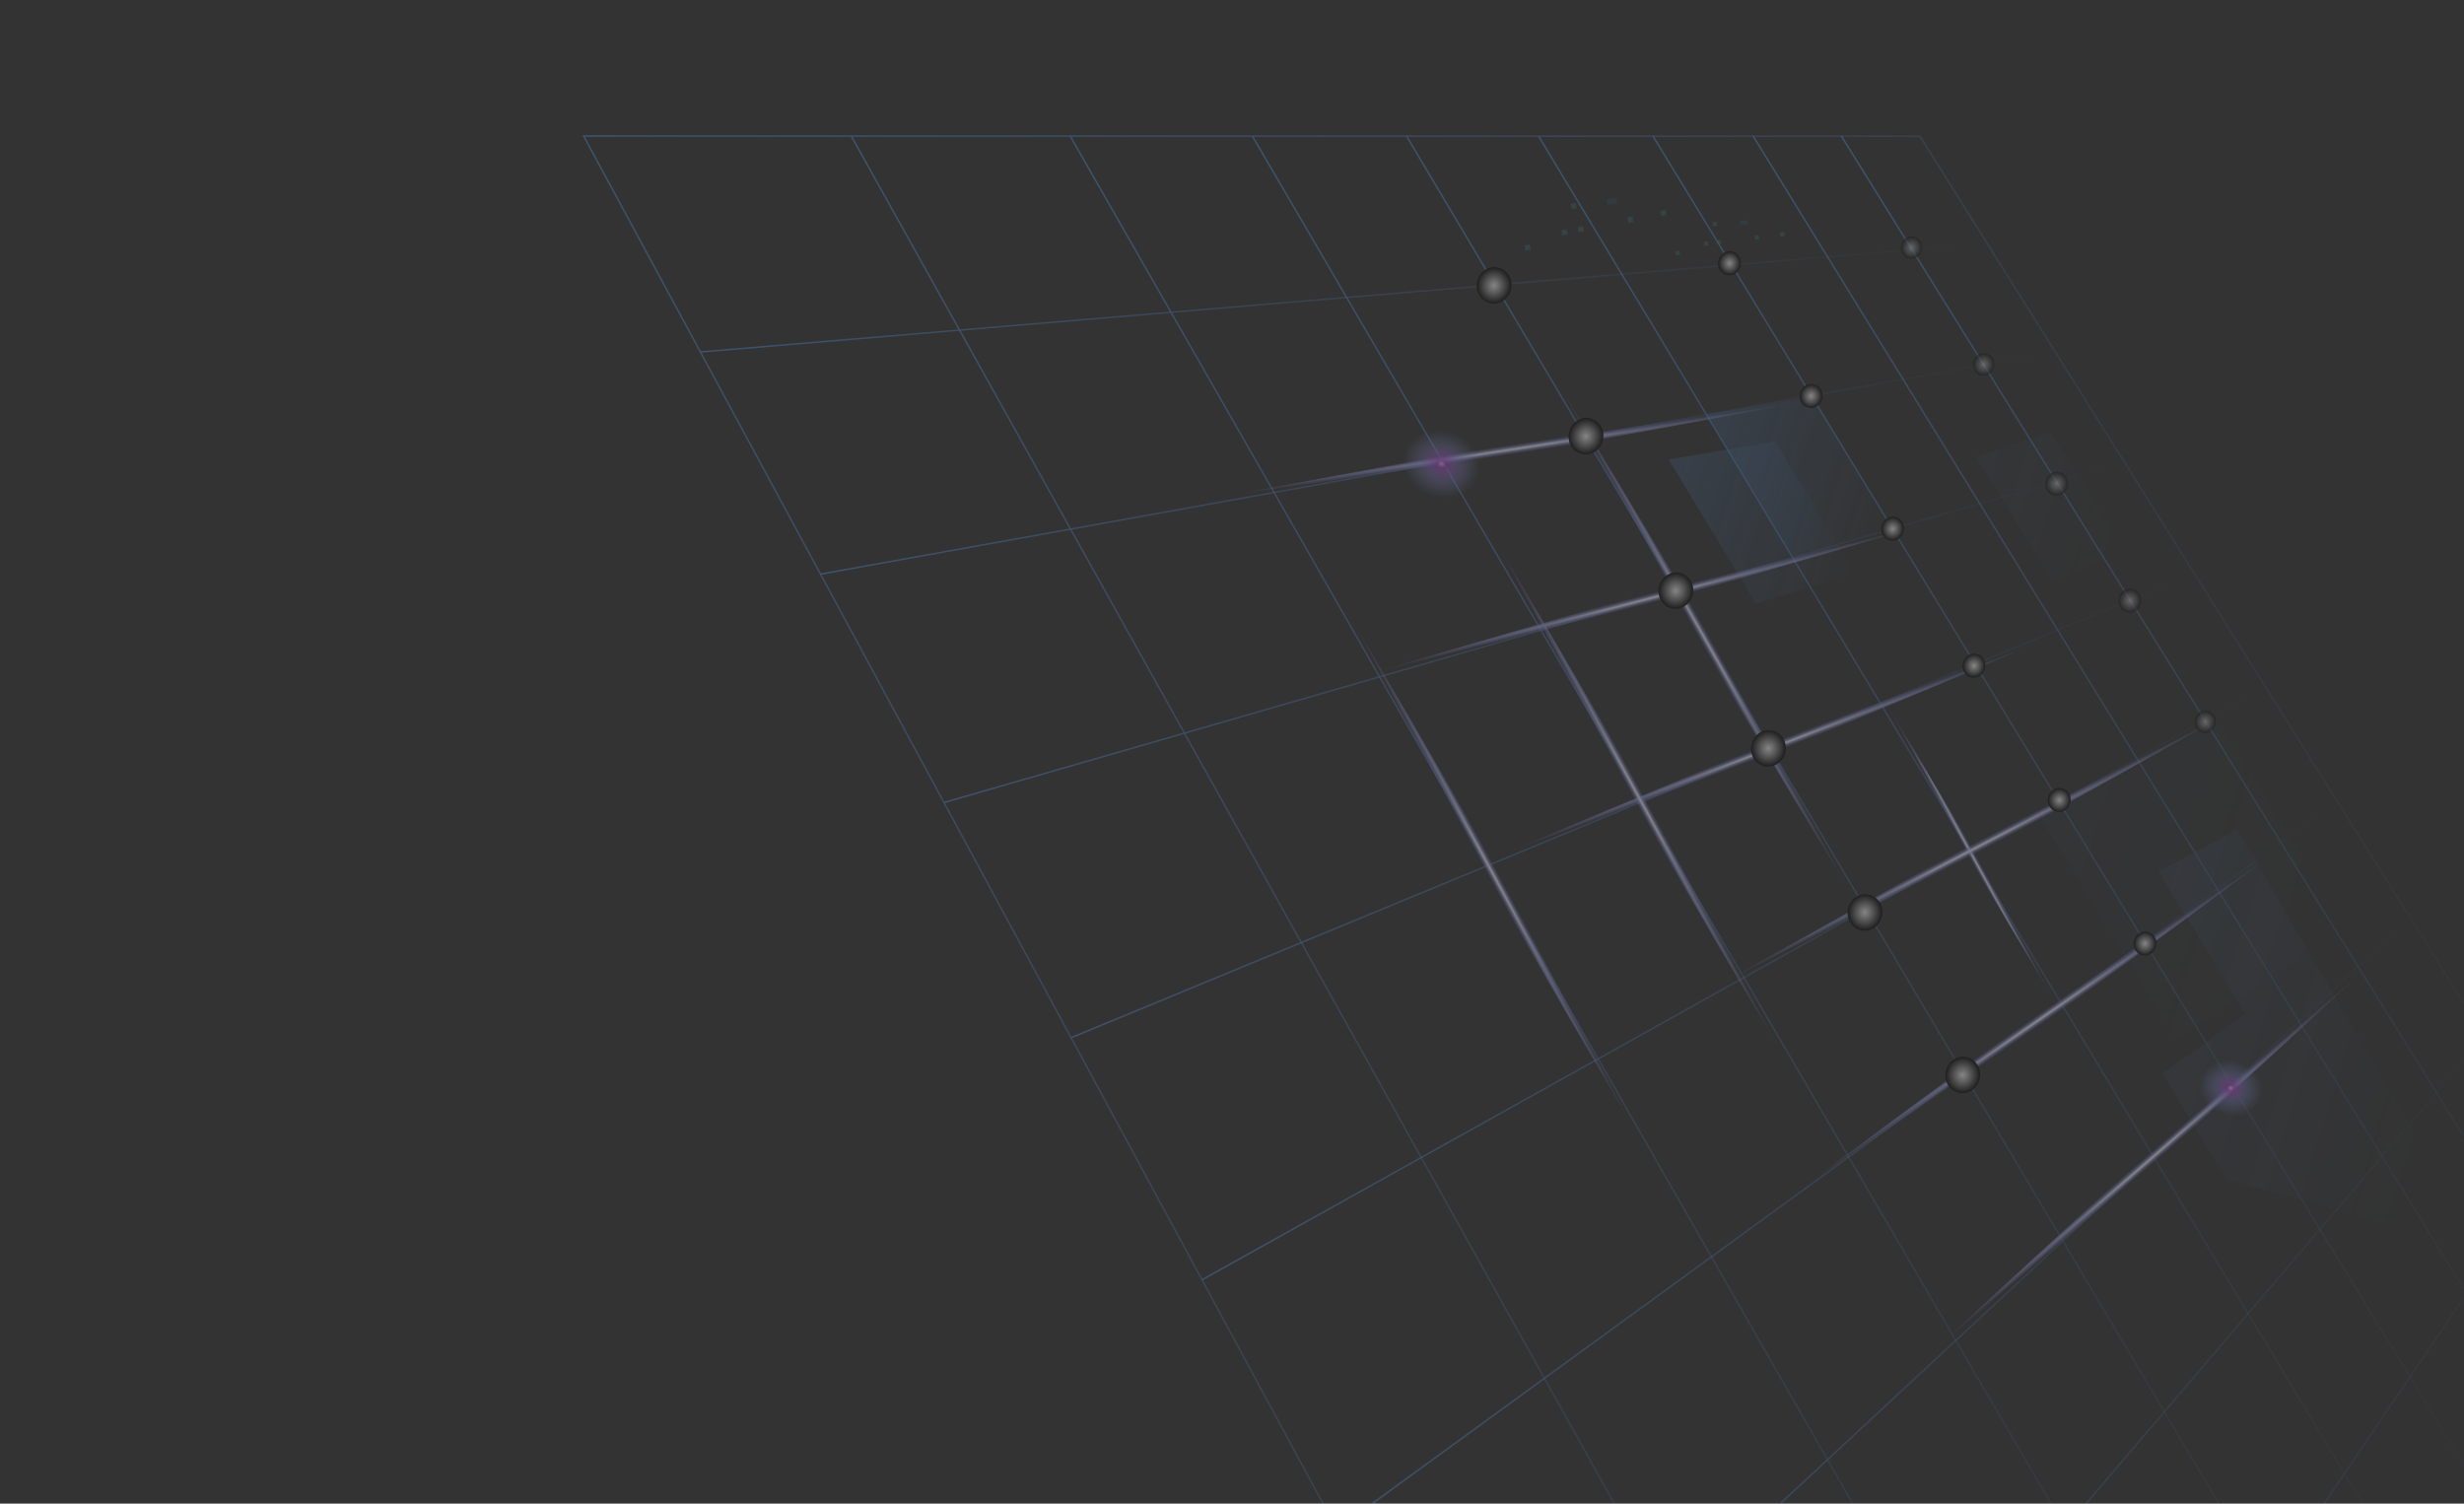 <svg width="1229" height="750" viewBox="0 0 1229 750" fill="none" xmlns="http://www.w3.org/2000/svg">
<rect x="0" y="0" width="1229" height="750" fill="#333333" stroke="none"/>
<g style="mix-blend-mode:plus-lighter" opacity="0.4">
<g opacity="0.2">
<path d="M763.077 121.951L760.451 122.461L760.959 125.088L763.585 124.578L763.077 121.951Z" fill="#5BF7FF"/>
<path d="M781.396 114.323L778.77 114.832L779.278 117.459L781.904 116.95L781.396 114.323Z" fill="#5BF7FF"/>
<path d="M789.573 112.711L786.947 113.22L787.455 115.847L790.081 115.338L789.573 112.711Z" fill="#5BF7FF"/>
<path d="M806.144 98.689L801.363 99.617L801.872 102.243L806.653 101.316L806.144 98.689Z" fill="#00ACEC"/>
<path d="M814.252 107.951L811.626 108.46L812.135 111.087L814.761 110.578L814.252 107.951Z" fill="#5BF7FF"/>
<path d="M830.741 104.706L828.115 105.216L828.624 107.843L831.25 107.333L830.741 104.706Z" fill="#5BF7FF"/>
<path d="M786.026 101.179L783.4 101.689L783.909 104.316L786.535 103.806L786.026 101.179Z" fill="#5BF7FF"/>
</g>
<g opacity="0.2">
<path d="M837.752 125.09L835.709 125.339L835.957 127.382L838 127.133L837.752 125.09Z" fill="#5BF7FF"/>
<path d="M851.967 120.318L849.925 120.566L850.173 122.61L852.216 122.361L851.967 120.318Z" fill="#5BF7FF"/>
<path d="M858.308 119.536L856.266 119.785L856.514 121.829L858.556 121.58L858.308 119.536Z" fill="#5BF7FF"/>
<path d="M871.524 109.745L867.847 110.193L868.095 112.237L871.772 111.789L871.524 109.745Z" fill="#00ACEC"/>
<path d="M877.263 117.242L875.22 117.491L875.468 119.534L877.511 119.285L877.263 117.242Z" fill="#5BF7FF"/>
<path d="M889.877 115.693L887.834 115.942L888.083 117.986L890.125 117.737L889.877 115.693Z" fill="#5BF7FF"/>
<path d="M856.191 110.628L854.148 110.877L854.396 112.92L856.439 112.671L856.191 110.628Z" fill="#5BF7FF"/>
</g>
<path d="M424.605 67.877L1033.55 1159.2" stroke="url(#paint0_linear_674_222)" stroke-width="0.748" stroke-miterlimit="10"/>
<path d="M533.813 67.911L1094.04 1047.07" stroke="url(#paint1_linear_674_222)" stroke-width="0.748" stroke-miterlimit="10"/>
<path d="M624.711 67.942L1143.24 955.791" stroke="url(#paint2_linear_674_222)" stroke-width="0.748" stroke-miterlimit="10"/>
<path d="M701.617 67.943L1184.03 880.078" stroke="url(#paint3_linear_674_222)" stroke-width="0.748" stroke-miterlimit="10"/>
<path d="M767.458 67.961L1218.39 816.306" stroke="url(#paint4_linear_674_222)" stroke-width="0.748" stroke-miterlimit="10"/>
<path d="M824.535 67.991L1247.79 761.776" stroke="url(#paint5_linear_674_222)" stroke-width="0.748" stroke-miterlimit="10"/>
<path d="M874.271 67.612L1273.17 714.689" stroke="url(#paint6_linear_674_222)" stroke-width="0.748" stroke-miterlimit="10"/>
<path d="M918.333 67.7L1295.33 673.572" stroke="url(#paint7_linear_674_222)" stroke-width="0.748" stroke-miterlimit="10"/>
<path d="M1276.77 576.652L881.333 1159.62" stroke="url(#paint8_linear_674_222)" stroke-width="0.748" stroke-miterlimit="10"/>
<path d="M1239.25 516.81L807.591 1023.24" stroke="url(#paint9_linear_674_222)" stroke-width="0.748" stroke-miterlimit="10"/>
<path d="M1202.23 457.912L736.128 891.091" stroke="url(#paint10_linear_674_222)" stroke-width="0.748" stroke-miterlimit="10"/>
<path d="M1165.83 399.782L666.764 762.823" stroke="url(#paint11_linear_674_222)" stroke-width="0.748" stroke-miterlimit="10"/>
<path d="M1129.88 342.511L599.52 638.373" stroke="url(#paint12_linear_674_222)" stroke-width="0.748" stroke-miterlimit="10"/>
<path d="M1094.47 286.053L534.217 517.614" stroke="url(#paint13_linear_674_222)" stroke-width="0.748" stroke-miterlimit="10"/>
<path d="M1059.53 230.388L470.788 400.31" stroke="url(#paint14_linear_674_222)" stroke-width="0.748" stroke-miterlimit="10"/>
<path d="M1025.15 175.471L409.185 286.374" stroke="url(#paint15_linear_674_222)" stroke-width="0.748" stroke-miterlimit="10"/>
<path d="M991.153 121.392L349.341 175.57" stroke="url(#paint16_linear_674_222)" stroke-width="0.748" stroke-miterlimit="10"/>
<path d="M291.122 67.857L957.67 67.975L1314.88 637.393L957.444 1300.4L291.122 67.857Z" stroke="url(#paint17_linear_674_222)" stroke-width="0.748" stroke-miterlimit="10"/>
<path opacity="0.4" d="M894.515 278.78L850.906 206.848L904.066 197.976L943.989 263.735L894.515 278.78Z" fill="url(#paint18_linear_674_222)"/>
<path opacity="0.4" d="M875.89 301.093L832.281 229.161L885.441 220.289L925.364 286.048L875.89 301.093Z" fill="url(#paint19_linear_674_222)"/>
<path opacity="0.15" d="M1076.77 434.805L1119.94 505.596L1078.78 535.504L1110.07 587.882L1202.54 614.334L1213.19 579.993L1115.85 413.665L1076.77 434.805Z" fill="url(#paint20_linear_674_222)"/>
<path opacity="0.06" d="M1106.65 360.451L1017.92 408.075L1085.7 518.972L1170.11 462.606L1106.65 360.451Z" fill="url(#paint21_linear_674_222)"/>
<path opacity="0.1" d="M1023.21 215.748L985.54 227.699L1023.87 289.803L1060.02 274.867L1023.21 215.748Z" fill="url(#paint22_linear_674_222)"/>
<path d="M882.649 370.288C998.875 321.995 1093.63 284.139 1094.31 285.644C1094.92 287.128 1001.18 327.524 884.976 375.751C768.75 424.044 674 461.9 673.383 460.416C672.701 458.911 766.357 418.561 882.649 370.288Z" fill="url(#paint23_radial_674_222)"/>
<path d="M1069.96 576.447C1162.82 491.451 1239.02 423.561 1240.15 424.774C1241.28 425.987 1166.9 495.878 1074 580.788C981.145 665.785 904.941 733.675 903.809 732.461C902.723 731.334 977.106 661.443 1069.96 576.447Z" fill="url(#paint24_radial_674_222)"/>
<path d="M822.018 295.591C942.997 260.913 1041.45 234.048 1041.89 235.622C1042.34 237.197 944.678 266.607 823.698 301.285C702.719 335.963 604.269 362.829 603.824 361.254C603.358 359.745 701.018 330.334 822.018 295.591Z" fill="url(#paint25_radial_674_222)"/>
<path d="M753.973 221.181C877.812 198.813 978.468 181.971 978.741 183.636C979.035 185.236 878.867 204.672 755.028 227.04C631.189 249.408 530.533 266.251 530.26 264.586C529.966 262.986 630.134 243.549 753.973 221.181Z" fill="url(#paint26_radial_674_222)"/>
<path d="M852.406 316.152C916.901 424.231 968.076 512.518 966.662 513.373C965.248 514.228 911.781 427.313 847.285 319.233C782.79 211.153 731.615 122.866 733.029 122.011C734.443 121.157 787.91 208.072 852.406 316.152Z" fill="url(#paint27_radial_674_222)"/>
<path d="M819.14 394.701C882.307 503.59 932.345 592.53 930.886 593.299C929.472 594.154 877.162 506.52 813.974 397.696C750.872 288.827 700.834 199.887 702.248 199.032C703.641 198.243 756.038 285.832 819.14 394.701Z" fill="url(#paint28_radial_674_222)"/>
<path d="M747.228 434.395C809.967 543.511 859.747 632.587 858.268 633.421C856.854 634.276 804.821 546.441 742.063 437.391C679.325 328.276 629.609 239.22 631.023 238.365C632.482 237.597 684.47 325.346 747.228 434.395Z" fill="url(#paint29_radial_674_222)"/>
<path d="M984.764 424.446C1049.26 532.525 1100.8 620.566 1099.9 621.149C1098.93 621.712 1045.9 534.571 981.401 426.492C916.84 318.391 865.302 230.351 866.201 229.767C867.165 229.204 920.203 316.345 984.764 424.446Z" fill="url(#paint30_radial_674_222)"/>
<path d="M983.341 420.699C1093.36 359.56 1183.13 311.11 1183.99 312.524C1184.75 313.984 1096.28 364.707 986.249 425.912C876.3 487.071 786.457 535.501 785.689 534.041C784.835 532.627 873.393 481.859 983.341 420.699Z" fill="url(#paint31_radial_674_222)"/>
<path d="M1015.05 506.469C1116.45 431.882 1199.47 372.572 1200.43 373.876C1201.39 375.179 1119.98 436.712 1018.58 511.299C917.173 585.885 834.151 645.195 833.191 643.891C832.186 642.502 913.599 580.969 1015.05 506.469Z" fill="url(#paint32_radial_674_222)"/>
<path opacity="0.8" d="M1107.6 558.81C1097.19 555.579 1090.91 545.729 1093.67 536.816C1096.43 527.903 1107.12 523.315 1117.6 526.566C1128.02 529.796 1134.3 539.646 1131.53 548.559C1128.77 557.472 1118.08 562.06 1107.6 558.81Z" fill="url(#paint33_radial_674_222)"/>
<path opacity="0.8" d="M712.819 251.306C699.98 247.324 692.329 235.181 695.723 224.236C699.118 213.292 712.298 207.609 725.137 211.591C737.976 215.573 745.627 227.716 742.233 238.661C738.818 249.671 725.658 255.288 712.819 251.306Z" fill="url(#paint34_radial_674_222)"/>
<path d="M873.589 371.717C872.629 376.663 875.699 381.351 880.382 382.229C885.064 383.106 889.595 379.842 890.555 374.895C891.515 369.949 888.445 365.261 883.762 364.383C879.014 363.485 874.483 366.75 873.589 371.717Z" fill="url(#paint35_radial_674_222)"/>
<path d="M921.743 453.535C920.784 458.482 923.854 463.17 928.536 464.047C933.219 464.925 937.749 461.661 938.709 456.714C939.669 451.767 936.599 447.079 931.917 446.202C927.169 445.304 922.638 448.568 921.743 453.535Z" fill="url(#paint36_radial_674_222)"/>
<path d="M970.489 534.604C969.529 539.55 972.599 544.238 977.282 545.116C981.964 545.993 986.495 542.729 987.455 537.782C988.415 532.836 985.345 528.148 980.662 527.27C975.98 526.393 971.428 529.722 970.489 534.604Z" fill="url(#paint37_radial_674_222)"/>
<path d="M827.409 293.025C826.45 297.972 829.519 302.659 834.202 303.537C838.884 304.415 843.415 301.15 844.375 296.204C845.335 291.257 842.265 286.569 837.583 285.691C832.9 284.814 828.369 288.078 827.409 293.025Z" fill="url(#paint38_radial_674_222)"/>
<path d="M782.587 215.975C781.627 220.922 784.697 225.61 789.38 226.487C794.062 227.365 798.593 224.101 799.553 219.154C800.513 214.207 797.443 209.519 792.76 208.642C788.078 207.764 783.461 211.074 782.587 215.975Z" fill="url(#paint39_radial_674_222)"/>
<path d="M736.762 140.77C735.802 145.717 738.872 150.405 743.555 151.282C748.237 152.16 752.768 148.895 753.728 143.949C754.688 139.002 751.618 134.314 746.935 133.437C742.187 132.539 737.636 135.869 736.762 140.77Z" fill="url(#paint40_radial_674_222)"/>
<path d="M978.996 330.988C978.348 334.235 980.388 337.382 983.457 337.903C986.507 338.49 989.543 336.342 990.125 333.075C990.773 329.827 988.733 326.68 985.664 326.159C982.614 325.573 979.644 327.741 978.996 330.988Z" fill="url(#paint41_radial_674_222)"/>
<path d="M938.434 262.659C937.786 265.907 939.826 269.054 942.896 269.575C945.945 270.161 948.981 268.014 949.563 264.746C950.212 261.499 948.172 258.352 945.102 257.831C942.032 257.31 938.997 259.457 938.434 262.659Z" fill="url(#paint42_radial_674_222)"/>
<path d="M897.787 196.459C897.138 199.707 899.178 202.854 902.248 203.375C905.297 203.961 908.333 201.814 908.916 198.546C909.564 195.299 907.524 192.152 904.454 191.631C901.405 191.044 898.435 193.212 897.787 196.459Z" fill="url(#paint43_radial_674_222)"/>
<path d="M857.074 130.239C856.426 133.486 858.465 136.634 861.535 137.155C864.584 137.741 867.62 135.594 868.203 132.326C868.851 129.079 866.811 125.932 863.741 125.41C860.692 124.824 857.722 126.992 857.074 130.239Z" fill="url(#paint44_radial_674_222)"/>
<path d="M1021.55 397.994C1020.9 401.241 1022.94 404.388 1026.01 404.909C1029.06 405.496 1032.09 403.348 1032.68 400.081C1033.33 396.833 1031.29 393.686 1028.22 393.165C1025.17 392.579 1022.2 394.747 1021.55 397.994Z" fill="url(#paint45_radial_674_222)"/>
<path d="M1064.33 469.596C1063.68 472.843 1065.72 475.99 1068.79 476.511C1071.86 477.033 1074.87 474.95 1075.45 471.683C1076.1 468.435 1074.06 465.288 1070.99 464.767C1067.94 464.181 1064.91 466.328 1064.33 469.596Z" fill="url(#paint46_radial_674_222)"/>
<path opacity="0.6" d="M1056.76 298.57C1056.12 301.817 1058.16 304.964 1061.23 305.485C1064.28 306.072 1067.31 303.924 1067.89 300.656C1068.54 297.409 1066.5 294.262 1063.43 293.741C1060.36 293.22 1057.35 295.302 1056.76 298.57Z" fill="url(#paint47_radial_674_222)"/>
<path opacity="0.6" d="M1020.27 240.268C1019.63 243.515 1021.67 246.662 1024.73 247.184C1027.78 247.77 1030.82 245.622 1031.4 242.355C1032.05 239.108 1030.01 235.96 1026.94 235.439C1023.89 234.853 1020.92 237.021 1020.27 240.268Z" fill="url(#paint48_radial_674_222)"/>
<path opacity="0.6" d="M1094.73 359.053C1094.15 362.104 1095.98 364.973 1098.9 365.519C1101.76 366.045 1104.53 364.033 1105.12 360.982C1105.71 357.931 1103.87 355.062 1100.95 354.516C1098.16 354.011 1095.32 356.003 1094.73 359.053Z" fill="url(#paint49_radial_674_222)"/>
<path opacity="0.6" d="M984.214 180.807C983.627 183.858 985.466 186.727 988.384 187.273C991.237 187.799 994.015 185.787 994.602 182.736C995.189 179.685 993.351 176.816 990.432 176.27C987.579 175.745 984.801 177.757 984.214 180.807Z" fill="url(#paint50_radial_674_222)"/>
<path opacity="0.6" d="M948.222 122.517C947.635 125.568 949.474 128.437 952.392 128.983C955.245 129.508 958.023 127.497 958.61 124.446C959.198 121.395 957.359 118.526 954.44 117.98C951.567 117.52 948.789 119.532 948.222 122.517Z" fill="url(#paint51_radial_674_222)"/>
</g>
<defs>
<linearGradient id="paint0_linear_674_222" x1="296.774" y1="479.47" x2="1161.38" y2="747.631" gradientUnits="userSpaceOnUse">
<stop stop-color="#5083C2"/>
<stop offset="1" stop-color="#5082C2" stop-opacity="0"/>
</linearGradient>
<linearGradient id="paint1_linear_674_222" x1="419.678" y1="435.206" x2="1208.12" y2="679.742" gradientUnits="userSpaceOnUse">
<stop stop-color="#5083C2"/>
<stop offset="1" stop-color="#5082C2" stop-opacity="0"/>
</linearGradient>
<linearGradient id="paint2_linear_674_222" x1="521.682" y1="399.494" x2="1246.23" y2="624.213" gradientUnits="userSpaceOnUse">
<stop stop-color="#5083C2"/>
<stop offset="1" stop-color="#5082C2" stop-opacity="0"/>
</linearGradient>
<linearGradient id="paint3_linear_674_222" x1="607.707" y1="370.081" x2="1277.91" y2="577.945" gradientUnits="userSpaceOnUse">
<stop stop-color="#5083C2"/>
<stop offset="1" stop-color="#5082C2" stop-opacity="0"/>
</linearGradient>
<linearGradient id="paint4_linear_674_222" x1="681.239" y1="345.443" x2="1304.65" y2="538.796" gradientUnits="userSpaceOnUse">
<stop stop-color="#5083C2"/>
<stop offset="1" stop-color="#5082C2" stop-opacity="0"/>
</linearGradient>
<linearGradient id="paint5_linear_674_222" x1="744.816" y1="324.507" x2="1327.54" y2="505.239" gradientUnits="userSpaceOnUse">
<stop stop-color="#5083C2"/>
<stop offset="1" stop-color="#5082C2" stop-opacity="0"/>
</linearGradient>
<linearGradient id="paint6_linear_674_222" x1="800.082" y1="306.281" x2="1347.38" y2="476.026" gradientUnits="userSpaceOnUse">
<stop stop-color="#5083C2"/>
<stop offset="1" stop-color="#5082C2" stop-opacity="0"/>
</linearGradient>
<linearGradient id="paint7_linear_674_222" x1="849.026" y1="290.666" x2="1364.68" y2="450.597" gradientUnits="userSpaceOnUse">
<stop stop-color="#5083C2"/>
<stop offset="1" stop-color="#5082C2" stop-opacity="0"/>
</linearGradient>
<linearGradient id="paint8_linear_674_222" x1="980.919" y1="837.722" x2="1177.19" y2="898.596" gradientUnits="userSpaceOnUse">
<stop stop-color="#5083C2"/>
<stop offset="1" stop-color="#5082C2" stop-opacity="0"/>
</linearGradient>
<linearGradient id="paint9_linear_674_222" x1="897.952" y1="731.14" x2="1148.9" y2="808.971" gradientUnits="userSpaceOnUse">
<stop stop-color="#5083C2"/>
<stop offset="1" stop-color="#5082C2" stop-opacity="0"/>
</linearGradient>
<linearGradient id="paint10_linear_674_222" x1="817.637" y1="627.467" x2="1120.75" y2="721.478" gradientUnits="userSpaceOnUse">
<stop stop-color="#5083C2"/>
<stop offset="1" stop-color="#5082C2" stop-opacity="0"/>
</linearGradient>
<linearGradient id="paint11_linear_674_222" x1="739.852" y1="526.578" x2="1092.76" y2="636.034" gradientUnits="userSpaceOnUse">
<stop stop-color="#5083C2"/>
<stop offset="1" stop-color="#5082C2" stop-opacity="0"/>
</linearGradient>
<linearGradient id="paint12_linear_674_222" x1="664.482" y1="428.356" x2="1064.94" y2="552.558" gradientUnits="userSpaceOnUse">
<stop stop-color="#5083C2"/>
<stop offset="1" stop-color="#5082C2" stop-opacity="0"/>
</linearGradient>
<linearGradient id="paint13_linear_674_222" x1="591.417" y1="332.691" x2="1037.29" y2="470.978" gradientUnits="userSpaceOnUse">
<stop stop-color="#5083C2"/>
<stop offset="1" stop-color="#5082C2" stop-opacity="0"/>
</linearGradient>
<linearGradient id="paint14_linear_674_222" x1="520.556" y1="239.479" x2="1009.81" y2="391.223" gradientUnits="userSpaceOnUse">
<stop stop-color="#5083C2"/>
<stop offset="1" stop-color="#5082C2" stop-opacity="0"/>
</linearGradient>
<linearGradient id="paint15_linear_674_222" x1="451.8" y1="148.621" x2="982.522" y2="313.226" gradientUnits="userSpaceOnUse">
<stop stop-color="#5083C2"/>
<stop offset="1" stop-color="#5082C2" stop-opacity="0"/>
</linearGradient>
<linearGradient id="paint16_linear_674_222" x1="385.06" y1="60.025" x2="955.423" y2="236.924" gradientUnits="userSpaceOnUse">
<stop stop-color="#5083C2"/>
<stop offset="1" stop-color="#5082C2" stop-opacity="0"/>
</linearGradient>
<linearGradient id="paint17_linear_674_222" x1="174.987" y1="441.608" x2="1270.49" y2="781.38" gradientUnits="userSpaceOnUse">
<stop stop-color="#5083C2"/>
<stop offset="1" stop-color="#5082C2" stop-opacity="0"/>
</linearGradient>
<linearGradient id="paint18_linear_674_222" x1="846.243" y1="221.906" x2="947.245" y2="253.232" gradientUnits="userSpaceOnUse">
<stop stop-color="#5083C2"/>
<stop offset="1" stop-color="#5082C2" stop-opacity="0"/>
</linearGradient>
<linearGradient id="paint19_linear_674_222" x1="827.634" y1="244.243" x2="928.636" y2="275.569" gradientUnits="userSpaceOnUse">
<stop stop-color="#5083C2"/>
<stop offset="1" stop-color="#5082C2" stop-opacity="0"/>
</linearGradient>
<linearGradient id="paint20_linear_674_222" x1="1061.28" y1="484.755" x2="1226.84" y2="536.105" gradientUnits="userSpaceOnUse">
<stop stop-color="#5083C2"/>
<stop offset="1" stop-color="#5082C2" stop-opacity="0"/>
</linearGradient>
<linearGradient id="paint21_linear_674_222" x1="1015.86" y1="414.791" x2="1170.1" y2="462.627" gradientUnits="userSpaceOnUse">
<stop stop-color="#5083C2"/>
<stop offset="1" stop-color="#5082C2" stop-opacity="0"/>
</linearGradient>
<linearGradient id="paint22_linear_674_222" x1="981.773" y1="239.825" x2="1063.04" y2="265.032" gradientUnits="userSpaceOnUse">
<stop stop-color="#5083C2"/>
<stop offset="1" stop-color="#5082C2" stop-opacity="0"/>
</linearGradient>
<radialGradient id="paint23_radial_674_222" cx="0" cy="0" r="1" gradientUnits="userSpaceOnUse" gradientTransform="translate(883.766 373.062) rotate(-110.982) scale(2.979 227.75)">
<stop stop-color="#FAFAFA"/>
<stop offset="0.047" stop-color="#EFF2FA"/>
<stop offset="0.098" stop-color="#E8EDFA"/>
<stop offset="0.122" stop-color="#E1E6FA" stop-opacity="0.967"/>
<stop offset="0.226" stop-color="#C6C9FC" stop-opacity="0.819"/>
<stop offset="0.339" stop-color="#B1B4FD" stop-opacity="0.659"/>
<stop offset="0.462" stop-color="#A2A4FE" stop-opacity="0.485"/>
<stop offset="0.603" stop-color="#999BFF" stop-opacity="0.285"/>
<stop offset="0.804" stop-color="#9698FF" stop-opacity="0"/>
</radialGradient>
<radialGradient id="paint24_radial_674_222" cx="0" cy="0" r="1" gradientUnits="userSpaceOnUse" gradientTransform="translate(1071.99 578.676) rotate(-130.882) scale(2.979 227.78)">
<stop stop-color="#FAFAFA"/>
<stop offset="0.047" stop-color="#EFF2FA"/>
<stop offset="0.098" stop-color="#E8EDFA"/>
<stop offset="0.122" stop-color="#E1E6FA" stop-opacity="0.967"/>
<stop offset="0.226" stop-color="#C6C9FC" stop-opacity="0.819"/>
<stop offset="0.339" stop-color="#B1B4FD" stop-opacity="0.659"/>
<stop offset="0.462" stop-color="#A2A4FE" stop-opacity="0.485"/>
<stop offset="0.603" stop-color="#999BFF" stop-opacity="0.285"/>
<stop offset="0.804" stop-color="#9698FF" stop-opacity="0"/>
</radialGradient>
<radialGradient id="paint25_radial_674_222" cx="0" cy="0" r="1" gradientUnits="userSpaceOnUse" gradientTransform="translate(822.852 298.488) rotate(-104.434) scale(2.98 227.698)">
<stop stop-color="#FAFAFA"/>
<stop offset="0.047" stop-color="#EFF2FA"/>
<stop offset="0.098" stop-color="#E8EDFA"/>
<stop offset="0.122" stop-color="#E1E6FA" stop-opacity="0.967"/>
<stop offset="0.226" stop-color="#C6C9FC" stop-opacity="0.819"/>
<stop offset="0.339" stop-color="#B1B4FD" stop-opacity="0.659"/>
<stop offset="0.462" stop-color="#A2A4FE" stop-opacity="0.485"/>
<stop offset="0.603" stop-color="#999BFF" stop-opacity="0.285"/>
<stop offset="0.804" stop-color="#9698FF" stop-opacity="0"/>
</radialGradient>
<radialGradient id="paint26_radial_674_222" cx="0" cy="0" r="1" gradientUnits="userSpaceOnUse" gradientTransform="translate(754.498 224.117) rotate(-98.685) scale(2.98 227.677)">
<stop stop-color="#FAFAFA"/>
<stop offset="0.047" stop-color="#EFF2FA"/>
<stop offset="0.098" stop-color="#E8EDFA"/>
<stop offset="0.122" stop-color="#E1E6FA" stop-opacity="0.967"/>
<stop offset="0.226" stop-color="#C6C9FC" stop-opacity="0.819"/>
<stop offset="0.339" stop-color="#B1B4FD" stop-opacity="0.659"/>
<stop offset="0.462" stop-color="#A2A4FE" stop-opacity="0.485"/>
<stop offset="0.603" stop-color="#999BFF" stop-opacity="0.285"/>
<stop offset="0.804" stop-color="#9698FF" stop-opacity="0"/>
</radialGradient>
<radialGradient id="paint27_radial_674_222" cx="0" cy="0" r="1" gradientUnits="userSpaceOnUse" gradientTransform="translate(849.869 317.688) rotate(-29.324) scale(2.979 227.734)">
<stop stop-color="#FAFAFA"/>
<stop offset="0.047" stop-color="#EFF2FA"/>
<stop offset="0.098" stop-color="#E8EDFA"/>
<stop offset="0.122" stop-color="#E1E6FA" stop-opacity="0.967"/>
<stop offset="0.226" stop-color="#C6C9FC" stop-opacity="0.819"/>
<stop offset="0.339" stop-color="#B1B4FD" stop-opacity="0.659"/>
<stop offset="0.462" stop-color="#A2A4FE" stop-opacity="0.485"/>
<stop offset="0.603" stop-color="#999BFF" stop-opacity="0.285"/>
<stop offset="0.804" stop-color="#9698FF" stop-opacity="0"/>
</radialGradient>
<radialGradient id="paint28_radial_674_222" cx="0" cy="0" r="1" gradientUnits="userSpaceOnUse" gradientTransform="translate(816.599 396.198) rotate(-28.595) scale(2.979 227.765)">
<stop stop-color="#FAFAFA"/>
<stop offset="0.047" stop-color="#EFF2FA"/>
<stop offset="0.098" stop-color="#E8EDFA"/>
<stop offset="0.122" stop-color="#E1E6FA" stop-opacity="0.967"/>
<stop offset="0.226" stop-color="#C6C9FC" stop-opacity="0.819"/>
<stop offset="0.339" stop-color="#B1B4FD" stop-opacity="0.659"/>
<stop offset="0.462" stop-color="#A2A4FE" stop-opacity="0.485"/>
<stop offset="0.603" stop-color="#999BFF" stop-opacity="0.285"/>
<stop offset="0.804" stop-color="#9698FF" stop-opacity="0"/>
</radialGradient>
<radialGradient id="paint29_radial_674_222" cx="0" cy="0" r="1" gradientUnits="userSpaceOnUse" gradientTransform="translate(744.678 435.924) rotate(-28.399) scale(2.98 227.715)">
<stop stop-color="#FAFAFA"/>
<stop offset="0.047" stop-color="#EFF2FA"/>
<stop offset="0.098" stop-color="#E8EDFA"/>
<stop offset="0.122" stop-color="#E1E6FA" stop-opacity="0.967"/>
<stop offset="0.226" stop-color="#C6C9FC" stop-opacity="0.819"/>
<stop offset="0.339" stop-color="#B1B4FD" stop-opacity="0.659"/>
<stop offset="0.462" stop-color="#A2A4FE" stop-opacity="0.485"/>
<stop offset="0.603" stop-color="#999BFF" stop-opacity="0.285"/>
<stop offset="0.804" stop-color="#9698FF" stop-opacity="0"/>
</radialGradient>
<radialGradient id="paint30_radial_674_222" cx="0" cy="0" r="1" gradientUnits="userSpaceOnUse" gradientTransform="translate(983.036 425.451) rotate(-28.578) scale(1.993 227.655)">
<stop stop-color="#FAFAFA"/>
<stop offset="0.047" stop-color="#EFF2FA"/>
<stop offset="0.098" stop-color="#E8EDFA"/>
<stop offset="0.122" stop-color="#E1E6FA" stop-opacity="0.967"/>
<stop offset="0.226" stop-color="#C6C9FC" stop-opacity="0.819"/>
<stop offset="0.339" stop-color="#B1B4FD" stop-opacity="0.659"/>
<stop offset="0.462" stop-color="#A2A4FE" stop-opacity="0.485"/>
<stop offset="0.603" stop-color="#999BFF" stop-opacity="0.285"/>
<stop offset="0.804" stop-color="#9698FF" stop-opacity="0"/>
</radialGradient>
<radialGradient id="paint31_radial_674_222" cx="0" cy="0" r="1" gradientUnits="userSpaceOnUse" gradientTransform="translate(984.819 423.276) rotate(-117.531) scale(2.98 227.722)">
<stop stop-color="#FAFAFA"/>
<stop offset="0.047" stop-color="#EFF2FA"/>
<stop offset="0.098" stop-color="#E8EDFA"/>
<stop offset="0.122" stop-color="#E1E6FA" stop-opacity="0.967"/>
<stop offset="0.226" stop-color="#C6C9FC" stop-opacity="0.819"/>
<stop offset="0.339" stop-color="#B1B4FD" stop-opacity="0.659"/>
<stop offset="0.462" stop-color="#A2A4FE" stop-opacity="0.485"/>
<stop offset="0.603" stop-color="#999BFF" stop-opacity="0.285"/>
<stop offset="0.804" stop-color="#9698FF" stop-opacity="0"/>
</radialGradient>
<radialGradient id="paint32_radial_674_222" cx="0" cy="0" r="1" gradientUnits="userSpaceOnUse" gradientTransform="translate(1016.81 508.836) rotate(-124.752) scale(2.98 227.723)">
<stop stop-color="#FAFAFA"/>
<stop offset="0.047" stop-color="#EFF2FA"/>
<stop offset="0.098" stop-color="#E8EDFA"/>
<stop offset="0.122" stop-color="#E1E6FA" stop-opacity="0.967"/>
<stop offset="0.226" stop-color="#C6C9FC" stop-opacity="0.819"/>
<stop offset="0.339" stop-color="#B1B4FD" stop-opacity="0.659"/>
<stop offset="0.462" stop-color="#A2A4FE" stop-opacity="0.485"/>
<stop offset="0.603" stop-color="#999BFF" stop-opacity="0.285"/>
<stop offset="0.804" stop-color="#9698FF" stop-opacity="0"/>
</radialGradient>
<radialGradient id="paint33_radial_674_222" cx="0" cy="0" r="1" gradientUnits="userSpaceOnUse" gradientTransform="translate(1112.61 542.672) rotate(107.255) scale(16.905 19.793)">
<stop stop-color="#FAFAFA"/>
<stop offset="0.009" stop-color="#F2E1F7"/>
<stop offset="0.032" stop-color="#E1AAF1"/>
<stop offset="0.053" stop-color="#D47EEC"/>
<stop offset="0.071" stop-color="#CA5FE9"/>
<stop offset="0.087" stop-color="#C44CE7"/>
<stop offset="0.098" stop-color="#C245E6"/>
<stop offset="0.161" stop-color="#B85BEC" stop-opacity="0.91"/>
<stop offset="0.26" stop-color="#AC77F3" stop-opacity="0.771"/>
<stop offset="0.366" stop-color="#A28DF8" stop-opacity="0.621"/>
<stop offset="0.482" stop-color="#9B9DFC" stop-opacity="0.457"/>
<stop offset="0.615" stop-color="#97A6FE" stop-opacity="0.268"/>
<stop offset="0.804" stop-color="#96A9FF" stop-opacity="0"/>
</radialGradient>
<radialGradient id="paint34_radial_674_222" cx="0" cy="0" r="1" gradientUnits="userSpaceOnUse" gradientTransform="translate(718.994 231.492) rotate(107.255) scale(20.786 24.337)">
<stop stop-color="#FAFAFA"/>
<stop offset="0.009" stop-color="#F2E1F7"/>
<stop offset="0.032" stop-color="#E1AAF1"/>
<stop offset="0.053" stop-color="#D47EEC"/>
<stop offset="0.071" stop-color="#CA5FE9"/>
<stop offset="0.087" stop-color="#C44CE7"/>
<stop offset="0.098" stop-color="#C245E6"/>
<stop offset="0.161" stop-color="#B85BEC" stop-opacity="0.91"/>
<stop offset="0.26" stop-color="#AC77F3" stop-opacity="0.771"/>
<stop offset="0.366" stop-color="#A28DF8" stop-opacity="0.621"/>
<stop offset="0.482" stop-color="#9B9DFC" stop-opacity="0.457"/>
<stop offset="0.615" stop-color="#97A6FE" stop-opacity="0.268"/>
<stop offset="0.804" stop-color="#96A9FF" stop-opacity="0"/>
</radialGradient>
<radialGradient id="paint35_radial_674_222" cx="0" cy="0" r="1" gradientUnits="userSpaceOnUse" gradientTransform="translate(882.028 373.282) rotate(-169.267) scale(8.603 9.087)">
<stop stop-color="white"/>
<stop offset="1"/>
</radialGradient>
<radialGradient id="paint36_radial_674_222" cx="0" cy="0" r="1" gradientUnits="userSpaceOnUse" gradientTransform="translate(930.17 455.109) rotate(-169.266) scale(8.603 9.087)">
<stop stop-color="white"/>
<stop offset="1"/>
</radialGradient>
<radialGradient id="paint37_radial_674_222" cx="0" cy="0" r="1" gradientUnits="userSpaceOnUse" gradientTransform="translate(978.93 536.229) rotate(-169.266) scale(8.603 9.087)">
<stop stop-color="white"/>
<stop offset="1"/>
</radialGradient>
<radialGradient id="paint38_radial_674_222" cx="0" cy="0" r="1" gradientUnits="userSpaceOnUse" gradientTransform="translate(835.87 294.62) rotate(-169.267) scale(8.603 9.087)">
<stop stop-color="white"/>
<stop offset="1"/>
</radialGradient>
<radialGradient id="paint39_radial_674_222" cx="0" cy="0" r="1" gradientUnits="userSpaceOnUse" gradientTransform="translate(791.015 217.595) rotate(-169.267) scale(8.603 9.087)">
<stop stop-color="white"/>
<stop offset="1"/>
</radialGradient>
<radialGradient id="paint40_radial_674_222" cx="0" cy="0" r="1" gradientUnits="userSpaceOnUse" gradientTransform="translate(745.182 142.391) rotate(-169.266) scale(8.603 9.087)">
<stop stop-color="white"/>
<stop offset="1"/>
</radialGradient>
<radialGradient id="paint41_radial_674_222" cx="0" cy="0" r="1" gradientUnits="userSpaceOnUse" gradientTransform="translate(984.594 332.068) rotate(-169.266) scale(5.67 5.99)">
<stop stop-color="white"/>
<stop offset="1"/>
</radialGradient>
<radialGradient id="paint42_radial_674_222" cx="0" cy="0" r="1" gradientUnits="userSpaceOnUse" gradientTransform="translate(943.985 263.741) rotate(-169.267) scale(5.67 5.99)">
<stop stop-color="white"/>
<stop offset="1"/>
</radialGradient>
<radialGradient id="paint43_radial_674_222" cx="0" cy="0" r="1" gradientUnits="userSpaceOnUse" gradientTransform="translate(903.375 197.515) rotate(-169.267) scale(5.67 5.99)">
<stop stop-color="white"/>
<stop offset="1"/>
</radialGradient>
<radialGradient id="paint44_radial_674_222" cx="0" cy="0" r="1" gradientUnits="userSpaceOnUse" gradientTransform="translate(862.661 131.308) rotate(-169.267) scale(5.67 5.99)">
<stop stop-color="white"/>
<stop offset="1"/>
</radialGradient>
<radialGradient id="paint45_radial_674_222" cx="0" cy="0" r="1" gradientUnits="userSpaceOnUse" gradientTransform="translate(1027.13 399.076) rotate(-169.266) scale(5.67 5.99)">
<stop stop-color="white"/>
<stop offset="1"/>
</radialGradient>
<radialGradient id="paint46_radial_674_222" cx="0" cy="0" r="1" gradientUnits="userSpaceOnUse" gradientTransform="translate(1069.89 470.653) rotate(-169.266) scale(5.67 5.99)">
<stop stop-color="white"/>
<stop offset="1"/>
</radialGradient>
<radialGradient id="paint47_radial_674_222" cx="0" cy="0" r="1" gradientUnits="userSpaceOnUse" gradientTransform="translate(1062.32 299.643) rotate(-169.266) scale(5.67 5.99)">
<stop stop-color="white"/>
<stop offset="1"/>
</radialGradient>
<radialGradient id="paint48_radial_674_222" cx="0" cy="0" r="1" gradientUnits="userSpaceOnUse" gradientTransform="translate(1025.86 241.311) rotate(-169.266) scale(5.67 5.99)">
<stop stop-color="white"/>
<stop offset="1"/>
</radialGradient>
<radialGradient id="paint49_radial_674_222" cx="0" cy="0" r="1" gradientUnits="userSpaceOnUse" gradientTransform="translate(1099.96 360.029) rotate(-169.266) scale(5.282 5.58)">
<stop stop-color="white"/>
<stop offset="1"/>
</radialGradient>
<radialGradient id="paint50_radial_674_222" cx="0" cy="0" r="1" gradientUnits="userSpaceOnUse" gradientTransform="translate(989.433 181.795) rotate(-169.266) scale(5.282 5.58)">
<stop stop-color="white"/>
<stop offset="1"/>
</radialGradient>
<radialGradient id="paint51_radial_674_222" cx="0" cy="0" r="1" gradientUnits="userSpaceOnUse" gradientTransform="translate(953.405 123.523) rotate(-169.267) scale(5.282 5.58)">
<stop stop-color="white"/>
<stop offset="1"/>
</radialGradient>
</defs>
</svg>
